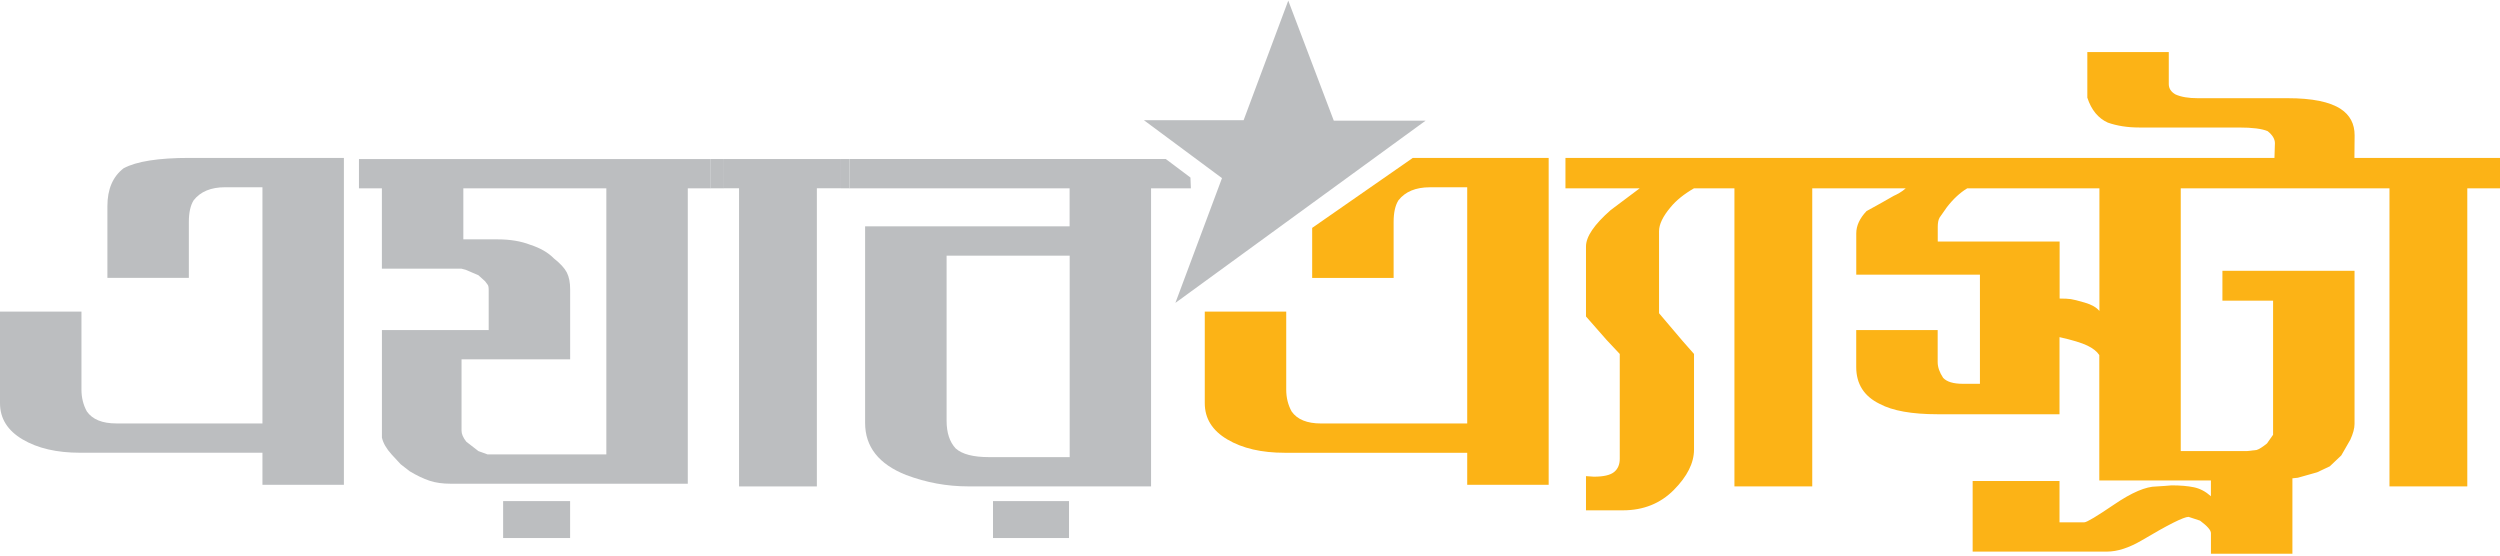 <svg width="639" height="142" viewBox="0 0 639 142" fill="none" xmlns="http://www.w3.org/2000/svg">
<path d="M335.39 58.25V71.04H356.21V56.75C356.21 54.35 356.62 52.5 357.44 51.2C359.19 48.98 361.86 47.87 365.46 47.87H375.02V108.24H337.67C334.08 108.24 331.57 107.22 330.14 105.17C329.22 103.5 328.76 101.64 328.76 99.59V79.65H307.94V103.06C307.94 106.96 309.86 110.05 313.71 112.32C317.56 114.6 322.45 115.73 328.4 115.73H375.02V123.92H395.84V40.37H361.1L335.39 58.25Z" fill="#FCB316"/>
<path d="M639.01 48.14V40.37H601.79L601.84 34.59C601.84 31.66 600.66 29.41 598.29 27.85C595.51 26.02 590.99 25.1 584.72 25.1H561.74C559.37 25.1 557.47 24.78 556.04 24.13C554.91 23.48 554.34 22.6 554.34 21.49V13.3H533.52V24.96C534.55 28.11 536.3 30.23 538.76 31.34C541.12 32.17 543.8 32.59 546.78 32.59H572.22C575.71 32.59 578.18 32.9 579.62 33.53C580.85 34.51 581.47 35.54 581.47 36.62L581.35 40.37H400.13V48.14H419.1L411.7 53.69C407.48 57.39 405.38 60.49 405.38 62.99V80.89L410.62 86.86L414.01 90.47V117.26C414.01 118.74 413.52 119.88 412.55 120.66C411.57 121.45 409.85 121.84 407.38 121.84L405.38 121.7V130.44H414.79C420.03 130.44 424.37 128.71 427.82 125.24C431.26 121.77 432.99 118.33 432.99 114.9V90.47L430.06 87.14L424.05 80.06V59.1C424.05 57.34 425.03 55.31 426.98 52.99C428.42 51.23 430.42 49.61 432.99 48.13H443.32V124.32H463.21V48.13H471.56H487.12C486.09 49.06 484.85 49.7 484.02 50.07L481.09 51.74L477.08 53.96C475.33 55.81 474.46 57.71 474.46 59.65V70.2H506.07V98.1H501.75C499.28 98.1 497.59 97.59 496.66 96.57C495.74 95.18 495.27 93.84 495.27 92.55V84.36H474.45V93.8C474.45 98.15 476.45 101.29 480.46 103.24C483.75 105 488.68 105.88 495.26 105.88H526.41V86.17C529.7 86.91 532.06 87.63 533.5 88.32C534.94 89.01 535.97 89.82 536.58 90.75V122.81H565.11V126.84C563.77 125.64 562.32 124.87 560.78 124.55C559.23 124.23 557.32 124.06 555.05 124.06L553.35 124.2L551.18 124.34C548.5 124.34 544.91 125.87 540.42 128.92C535.93 131.97 533.38 133.5 532.76 133.5H526.41V122.95H504.21V140.99H538.53C541.21 140.99 544.2 140.02 547.5 138.08C554.2 134.1 558.17 132.11 559.4 132.11L562.34 133.08C564.2 134.47 565.12 135.53 565.12 136.27V141.54H585.94V122.26L587.33 122.11L592.26 120.72L595.5 119.19L598.43 116.41L600.74 112.39C601.46 110.82 601.82 109.47 601.82 108.36V69.22H568.05V76.85H581V111.13L579.44 113.35C578.29 114.28 577.41 114.83 576.78 115.02L574.28 115.3H557.4V48.13H603.49H610.75V124.32H630.64V48.13H638.97L639.01 48.14ZM536.62 79.5C535.88 78.58 534.63 77.86 532.88 77.35C531.13 76.84 529.94 76.54 529.3 76.45C528.66 76.36 527.71 76.31 526.44 76.31V61.74H495.29V57.99C495.29 56.97 495.44 56.19 495.75 55.63L497.6 52.99C499.24 50.86 500.99 49.24 502.84 48.13H536.61V79.49L536.62 79.5Z" fill="#FCB316"/>
<path d="M31.61 43C28.83 45.13 27.45 48.37 27.45 52.71V71.03H48.27V56.74C48.27 54.34 48.68 52.49 49.5 51.19C51.25 48.97 53.92 47.86 57.52 47.86H67.08V108.23H29.73C26.14 108.23 23.63 107.21 22.2 105.16C21.28 103.49 20.82 101.63 20.82 99.58V79.64H0V103.05C0 106.95 1.92 110.04 5.77 112.31C9.62 114.59 14.51 115.72 20.46 115.72H67.08V123.91H87.9V40.36H48.42C40.5 40.36 34.9 41.24 31.61 43Z" fill="#BCBEC0"/>
<path d="M145.72 128.08H128.6V137.52H145.72V128.08Z" fill="#BCBEC0"/>
<path d="M181.65 40.65H91.75V48.14H97.61V68.68H117.96L119.04 68.96L122.28 70.35L123.98 71.88L124.6 72.71C124.8 72.9 124.91 73.36 124.91 74.1V84.37H97.62V111.85C97.93 113.24 98.75 114.67 100.09 116.15L102.4 118.65L104.71 120.45C106.56 121.56 108.26 122.37 109.8 122.88C111.34 123.39 113.14 123.64 115.2 123.64H175.8V48.14H185.05V48.12H181.66V40.65H181.65ZM154.97 116.14H124.59L122.28 115.3L119.2 112.91C118.38 111.88 117.97 110.94 117.97 110.1V91.85H145.73V73.95C145.73 72.19 145.45 70.76 144.88 69.65C144.31 68.54 143.21 67.34 141.56 66.04C140.12 64.56 138.11 63.4 135.55 62.57C133.18 61.65 130.41 61.18 127.22 61.18H118.43V48.13H154.98V116.13L154.97 116.14Z" fill="#BCBEC0"/>
<path d="M185.04 40.65V48.12H188.9V124.33H208.79V48.12H214.95V40.65H185.04Z" fill="#BCBEC0"/>
<path d="M185.04 40.65H181.65V48.12H185.04V40.65Z" fill="#BCBEC0"/>
<path d="M217.11 40.65V48.12H214.95V48.14H273.39V57.85H221.12V108.09C221.12 114.2 224.61 118.64 231.61 121.41C236.75 123.35 242.04 124.32 247.49 124.32H294.21V48.13H304.39L304.28 45.38L297.97 40.64H217.11V40.65ZM273.4 116.84H252.79C248.76 116.84 245.92 116.1 244.27 114.62C242.72 112.95 241.95 110.6 241.95 107.54V65.35H273.41V116.84H273.4Z" fill="#BCBEC0"/>
<path d="M273.24 128.08H253.81V137.52H273.24V128.08Z" fill="#BCBEC0"/>
<path d="M217.11 40.65H214.95V48.12H217.11V40.65Z" fill="#BCBEC0"/>
<path d="M364.37 30.85H340.92L329.28 0.16L317.87 30.72H292.37L292.55 30.85L312.34 45.53L300.43 77.42L364.37 30.85Z" fill="#BCBEC0"/>
</svg>
